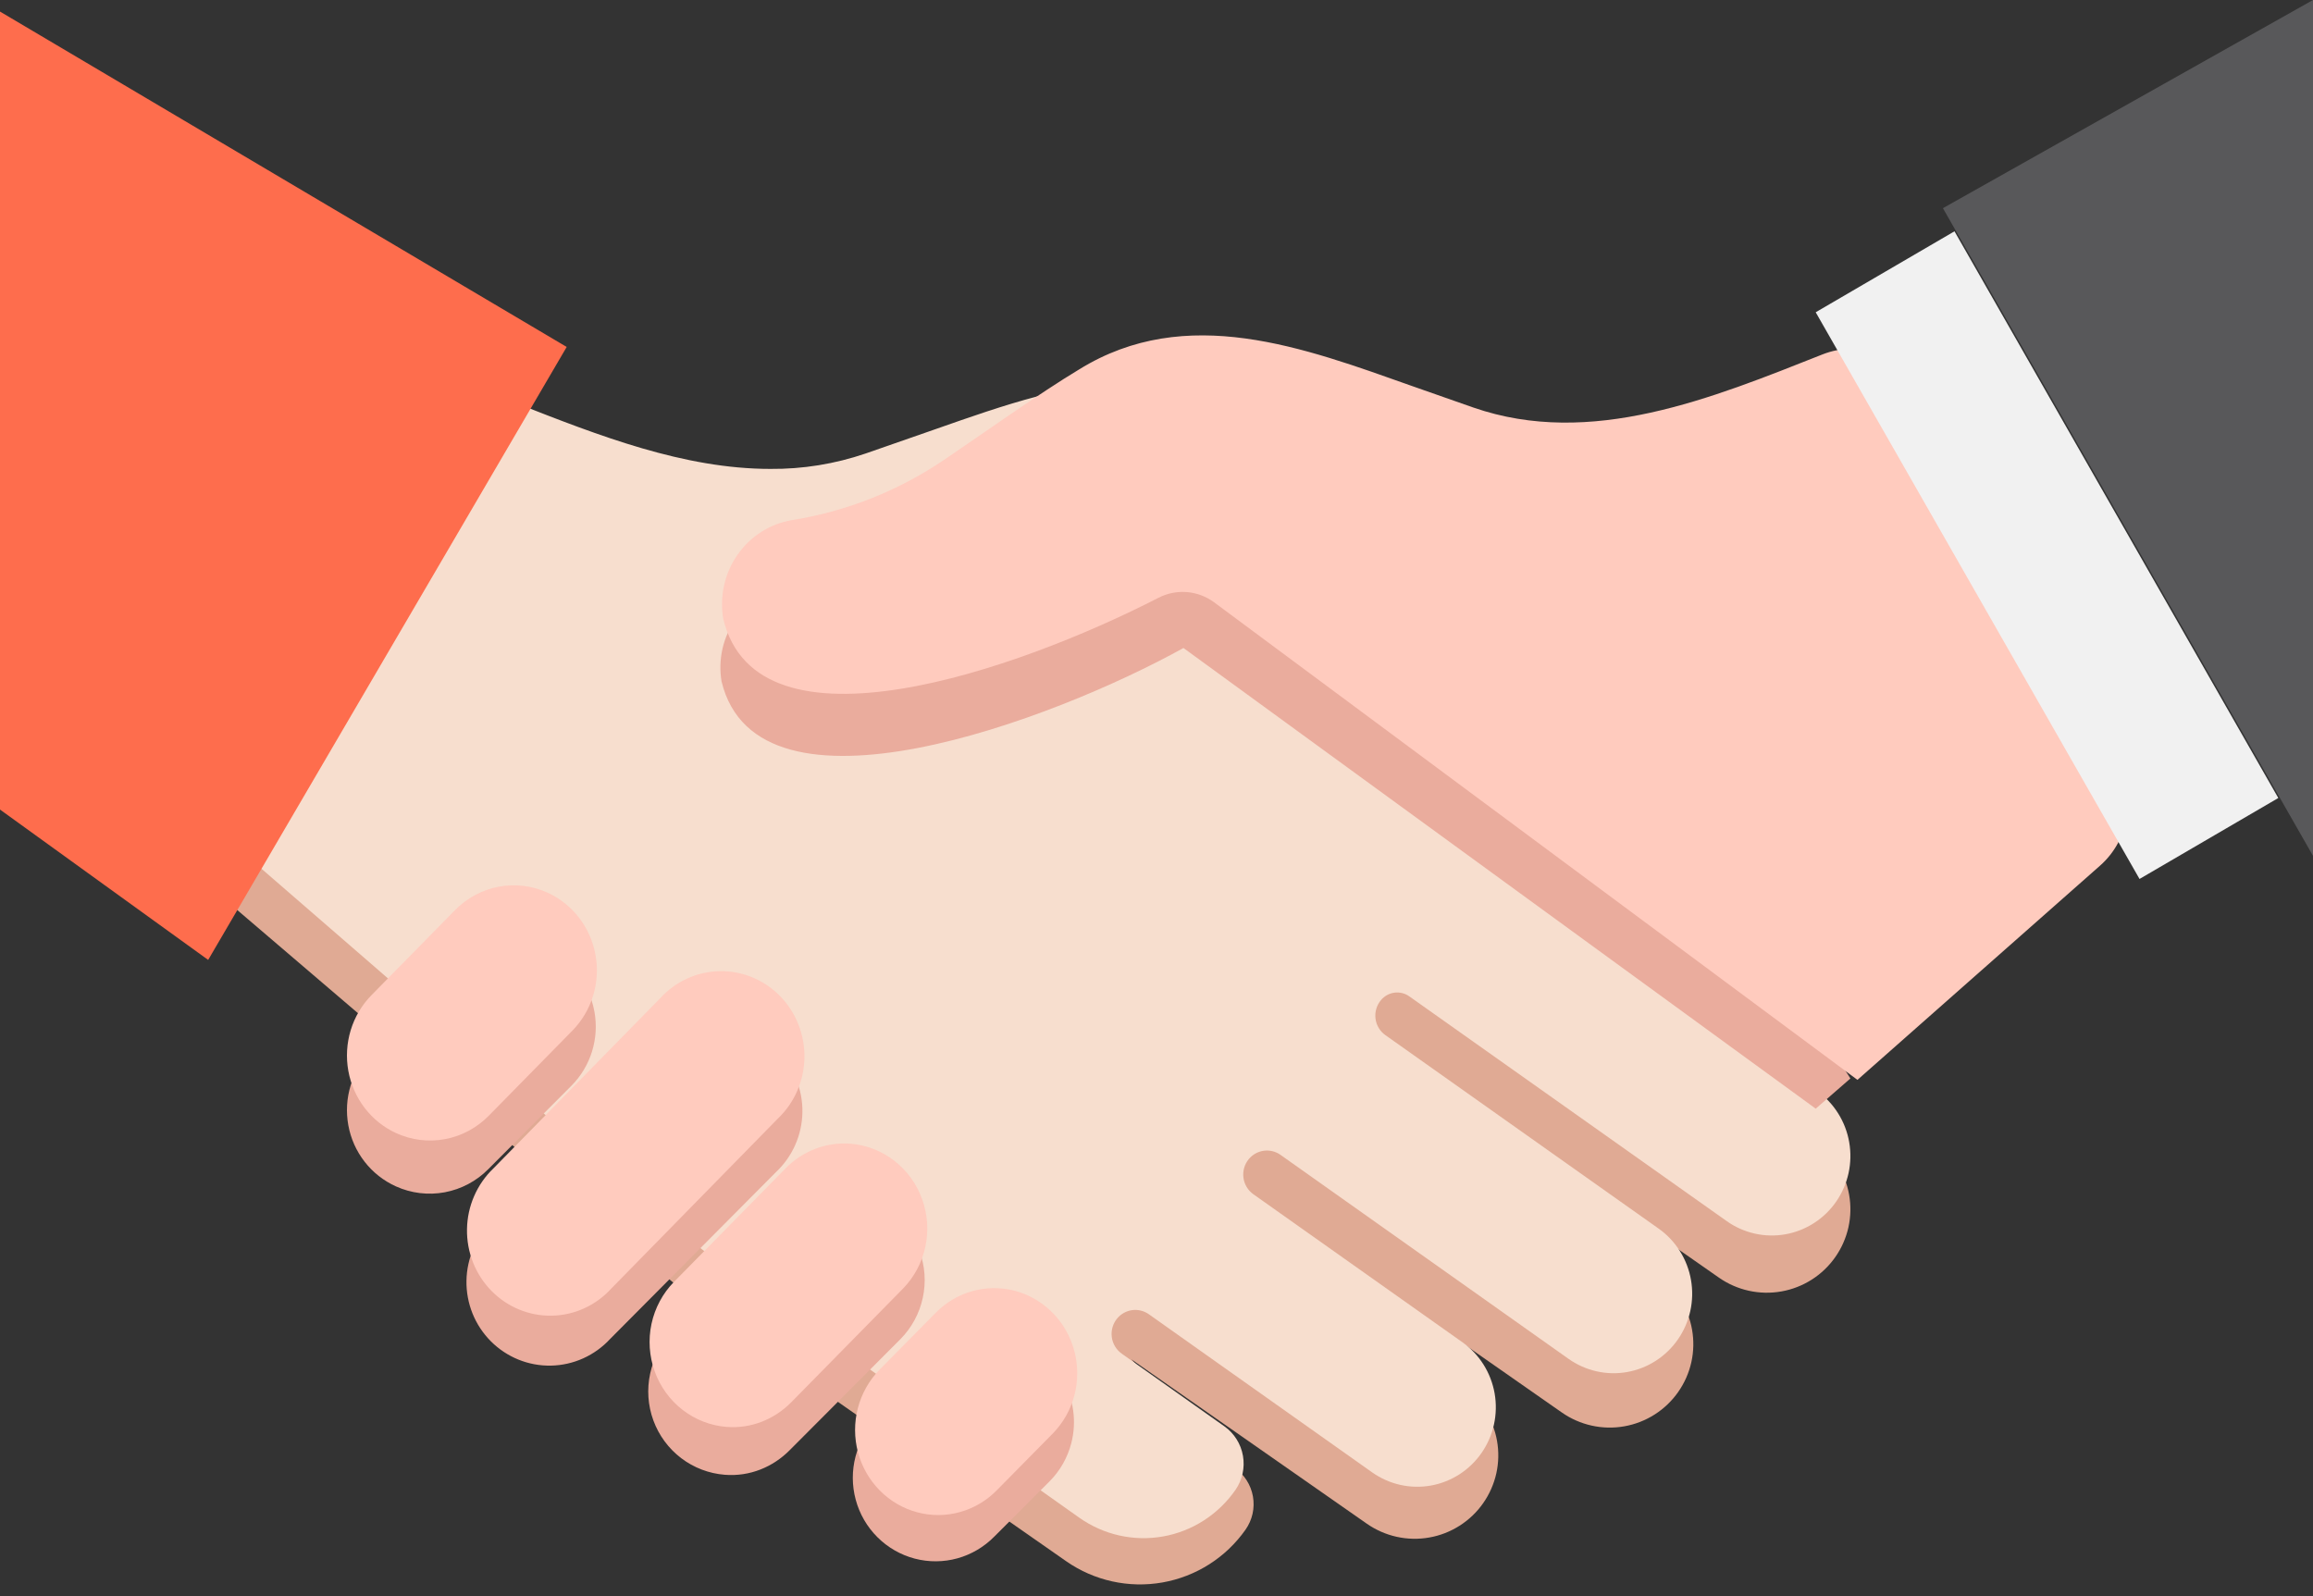 <svg width="100" height="69" viewBox="0 0 100 69" fill="none" xmlns="http://www.w3.org/2000/svg">
<rect x="0" y="0" width="100" height="69" fill="#333333" stroke="none"/>
<path d="M46.096 67.497C47.306 68.341 48.802 68.671 50.256 68.415C51.71 68.159 53.002 67.338 53.849 66.132C53.994 65.925 54.098 65.691 54.153 65.445C54.208 65.198 54.213 64.943 54.169 64.694C54.125 64.445 54.032 64.208 53.896 63.995C53.759 63.782 53.582 63.598 53.374 63.454L48.916 58.769L59.09 65.872C59.479 66.144 59.917 66.337 60.381 66.44C60.845 66.543 61.324 66.554 61.792 66.471C62.26 66.389 62.706 66.215 63.106 65.96C63.507 65.705 63.853 65.374 64.124 64.985C64.396 64.597 64.589 64.159 64.692 63.697C64.794 63.235 64.805 62.757 64.722 62.291C64.64 61.825 64.466 61.379 64.21 60.98C63.955 60.581 63.624 60.235 63.235 59.964L54.569 52.02L67.522 61.065C67.911 61.337 68.349 61.53 68.813 61.633C69.276 61.736 69.756 61.747 70.224 61.664C70.691 61.582 71.138 61.408 71.538 61.153C71.939 60.898 72.284 60.567 72.556 60.178C72.828 59.79 73.021 59.352 73.124 58.89C73.226 58.428 73.237 57.95 73.154 57.484C73.072 57.017 72.898 56.572 72.642 56.173C72.387 55.773 72.056 55.428 71.667 55.157L60.182 45.367L74.313 55.234C74.701 55.506 75.14 55.699 75.604 55.802C76.067 55.905 76.547 55.916 77.014 55.833C77.482 55.751 77.929 55.577 78.329 55.322C78.73 55.067 79.075 54.736 79.347 54.347C79.619 53.959 79.812 53.521 79.915 53.059C80.017 52.597 80.028 52.119 79.945 51.653C79.862 51.186 79.689 50.741 79.433 50.342C79.178 49.943 78.847 49.597 78.458 49.326L17.914 21.5L9.559 34.77C8.621 36.212 8.877 38.166 10.224 39.315L28.987 55.349C29.842 56.08 30.731 56.77 31.654 57.414L46.096 67.497Z" fill="#E0AA94"/>
<path d="M78.55 47.161L51.13 27.156L50.986 26.96L51.115 26.764L51.244 26.634L53.316 27.785C55.64 29.306 60.951 31.554 64.976 31.554C67.73 31.554 69.379 30.511 69.872 28.469C70.022 27.567 69.811 26.641 69.287 25.895C68.764 25.148 67.969 24.643 67.077 24.488C64.642 24.121 62.32 23.206 60.281 21.811L58.935 20.895C57.421 19.862 55.705 18.692 54.439 17.936C52.862 16.969 51.147 16.5 49.191 16.5C46.289 16.5 43.342 17.536 40.493 18.537L37.422 19.607C36.096 20.059 34.706 20.284 33.307 20.272C29.561 20.272 25.895 18.834 22.351 17.445L21.994 17.302C21.264 17.02 20.46 17.003 19.72 17.253C18.979 17.504 18.347 18.007 17.933 18.677L9.521 32.232C9.093 32.907 8.92 33.716 9.035 34.51C9.149 35.304 9.543 36.03 10.145 36.553L29.032 52.928C29.886 53.667 30.784 54.371 31.701 55.019L46.658 65.612C47.18 65.981 47.769 66.244 48.391 66.383C49.014 66.523 49.657 66.537 50.285 66.425C50.912 66.314 51.512 66.078 52.05 65.731C52.587 65.385 53.052 64.935 53.418 64.406C53.712 63.979 53.827 63.452 53.738 62.939C53.648 62.426 53.362 61.97 52.942 61.67L48.495 58.521C48.379 58.439 48.281 58.332 48.207 58.209C48.133 58.087 48.086 57.95 48.067 57.807C48.048 57.664 48.059 57.52 48.098 57.382C48.138 57.243 48.205 57.115 48.296 57.005C48.461 56.805 48.693 56.675 48.948 56.641C49.203 56.607 49.461 56.671 49.672 56.821L59.325 63.656C60.063 64.178 60.976 64.383 61.864 64.225C62.751 64.066 63.54 63.558 64.056 62.811C64.573 62.065 64.775 61.141 64.619 60.244C64.462 59.346 63.96 58.548 63.222 58.026L54.187 51.63C54.07 51.547 53.972 51.441 53.899 51.318C53.825 51.195 53.777 51.058 53.759 50.916C53.74 50.773 53.751 50.628 53.79 50.49C53.83 50.352 53.897 50.224 53.988 50.113C54.153 49.914 54.385 49.784 54.64 49.75C54.895 49.716 55.153 49.78 55.363 49.929L67.814 58.747C68.18 59.006 68.592 59.189 69.028 59.287C69.463 59.385 69.913 59.395 70.353 59.316C70.792 59.238 71.212 59.073 71.588 58.83C71.964 58.588 72.29 58.273 72.546 57.903C72.801 57.533 72.983 57.116 73.079 56.676C73.176 56.235 73.186 55.779 73.108 55.335C73.031 54.891 72.867 54.466 72.627 54.086C72.388 53.705 72.076 53.376 71.711 53.117L59.9 44.755C59.783 44.674 59.684 44.568 59.61 44.445C59.535 44.322 59.487 44.184 59.469 44.041C59.45 43.898 59.462 43.753 59.502 43.615C59.543 43.477 59.611 43.349 59.704 43.239C59.851 43.061 60.059 42.946 60.286 42.916C60.514 42.886 60.744 42.943 60.931 43.077L74.654 52.793C75.019 53.052 75.432 53.235 75.868 53.333C76.303 53.431 76.754 53.44 77.193 53.362C77.632 53.283 78.052 53.118 78.429 52.875C78.805 52.633 79.13 52.318 79.386 51.948C79.642 51.578 79.823 51.161 79.92 50.72C80.016 50.279 80.026 49.824 79.948 49.379C79.871 48.934 79.707 48.51 79.467 48.129C79.228 47.749 78.916 47.419 78.55 47.161Z" fill="#F7DECE"/>
<path d="M46.316 62.394C46.149 63.036 45.822 63.593 45.387 64.033L42.987 66.432C42.547 66.879 41.999 67.203 41.396 67.371C40.793 67.538 40.157 67.543 39.552 67.385C38.941 67.225 38.383 66.905 37.934 66.457C37.485 66.01 37.161 65.451 36.996 64.837C36.83 64.224 36.828 63.577 36.99 62.962C37.153 62.347 37.473 61.786 37.919 61.336L40.319 58.938C40.759 58.49 41.307 58.166 41.91 57.999C42.513 57.832 43.149 57.827 43.754 57.984C44.674 58.228 45.46 58.829 45.94 59.655C46.421 60.482 46.556 61.467 46.316 62.394ZM21.113 50.544L24.706 46.939C25.117 46.526 25.422 46.018 25.595 45.46C25.768 44.902 25.804 44.309 25.699 43.734C25.595 43.159 25.354 42.618 24.996 42.157C24.638 41.697 24.174 41.331 23.645 41.09C22.982 40.79 22.243 40.7 21.528 40.834C20.814 40.967 20.156 41.317 19.643 41.837L16.051 45.441C15.64 45.855 15.335 46.363 15.162 46.921C14.99 47.48 14.954 48.072 15.059 48.647C15.163 49.223 15.405 49.764 15.763 50.224C16.121 50.685 16.585 51.05 17.115 51.29C17.777 51.59 18.515 51.679 19.23 51.546C19.944 51.412 20.601 51.063 21.113 50.544ZM33.553 50.669C33.904 50.338 34.187 49.939 34.382 49.496C34.578 49.053 34.683 48.574 34.691 48.089C34.699 47.604 34.61 47.123 34.429 46.673C34.248 46.224 33.979 45.815 33.639 45.473C33.298 45.13 32.892 44.86 32.445 44.679C31.999 44.498 31.52 44.409 31.039 44.418C30.558 44.427 30.083 44.533 29.643 44.731C29.204 44.929 28.808 45.214 28.48 45.569L21.305 52.788C20.953 53.119 20.671 53.518 20.475 53.961C20.28 54.405 20.175 54.883 20.167 55.368C20.159 55.853 20.248 56.335 20.428 56.784C20.609 57.234 20.878 57.642 21.219 57.985C21.559 58.327 21.965 58.597 22.412 58.779C22.858 58.96 23.337 59.049 23.818 59.04C24.299 59.031 24.774 58.924 25.214 58.726C25.653 58.528 26.049 58.243 26.377 57.888L33.553 50.669ZM38.931 57.893C39.414 57.404 39.749 56.787 39.895 56.112C40.042 55.438 39.993 54.736 39.755 54.089C39.518 53.441 39.101 52.876 38.555 52.46C38.008 52.044 37.355 51.794 36.672 51.741C36.156 51.702 35.638 51.776 35.154 51.959C34.67 52.142 34.231 52.429 33.868 52.8L29.076 57.604C28.591 58.092 28.255 58.711 28.109 59.385C27.962 60.06 28.011 60.763 28.248 61.41C28.486 62.058 28.903 62.623 29.45 63.04C29.997 63.456 30.651 63.705 31.334 63.759C32.422 63.846 33.423 63.419 34.138 62.699L38.931 57.893ZM78.501 47.931L80 46.626L63.476 20.5L34.148 25.28C33.681 25.359 33.235 25.53 32.834 25.783C32.433 26.037 32.086 26.367 31.812 26.755C31.538 27.143 31.342 27.582 31.236 28.047C31.131 28.512 31.117 28.992 31.196 29.462C32.769 35.952 45.544 31.131 51.166 28.015L78.501 47.931Z" fill="#EAAC9D"/>
<path d="M46.457 60.298C46.289 60.953 45.96 61.52 45.523 61.968L43.112 64.412C42.671 64.868 42.12 65.198 41.514 65.368C40.909 65.539 40.27 65.544 39.662 65.383C39.048 65.22 38.487 64.894 38.036 64.438C37.586 63.982 37.261 63.413 37.094 62.788C36.928 62.162 36.926 61.503 37.089 60.877C37.252 60.251 37.574 59.679 38.022 59.221L40.433 56.778C40.874 56.322 41.425 55.992 42.031 55.821C42.636 55.651 43.275 55.646 43.883 55.806C44.806 56.054 45.596 56.666 46.079 57.508C46.561 58.35 46.697 59.354 46.457 60.298ZM21.141 48.227L24.75 44.554C25.162 44.133 25.468 43.616 25.642 43.048C25.816 42.479 25.852 41.876 25.747 41.289C25.642 40.703 25.4 40.152 25.04 39.683C24.681 39.214 24.215 38.841 23.683 38.596C23.017 38.291 22.276 38.2 21.558 38.336C20.84 38.472 20.179 38.828 19.664 39.356L16.056 43.029C15.643 43.45 15.337 43.967 15.163 44.536C14.99 45.105 14.954 45.708 15.059 46.294C15.164 46.88 15.407 47.432 15.767 47.901C16.126 48.37 16.592 48.743 17.124 48.987C17.79 49.292 18.531 49.383 19.249 49.247C19.966 49.111 20.626 48.755 21.141 48.227ZM33.636 48.354C33.989 48.017 34.273 47.611 34.469 47.159C34.665 46.707 34.771 46.22 34.779 45.726C34.787 45.232 34.697 44.741 34.516 44.283C34.334 43.825 34.064 43.409 33.722 43.06C33.38 42.711 32.972 42.436 32.523 42.252C32.075 42.067 31.595 41.977 31.111 41.986C30.627 41.995 30.151 42.103 29.709 42.305C29.267 42.507 28.87 42.797 28.541 43.159L21.333 50.513C20.98 50.85 20.696 51.257 20.5 51.708C20.303 52.16 20.198 52.647 20.19 53.141C20.182 53.635 20.271 54.126 20.453 54.584C20.634 55.042 20.904 55.458 21.247 55.807C21.589 56.156 21.996 56.431 22.445 56.615C22.894 56.8 23.374 56.891 23.858 56.881C24.341 56.872 24.818 56.764 25.259 56.562C25.701 56.361 26.099 56.07 26.428 55.708L33.636 48.354ZM39.038 55.713C39.524 55.216 39.86 54.586 40.007 53.899C40.154 53.212 40.105 52.497 39.866 51.838C39.627 51.178 39.209 50.603 38.66 50.179C38.111 49.755 37.455 49.501 36.769 49.446C36.251 49.406 35.73 49.482 35.244 49.668C34.758 49.855 34.317 50.147 33.952 50.525L29.139 55.419C28.652 55.916 28.315 56.546 28.167 57.233C28.02 57.92 28.069 58.636 28.308 59.296C28.546 59.956 28.965 60.532 29.515 60.956C30.064 61.38 30.721 61.634 31.407 61.689C32.5 61.777 33.506 61.343 34.224 60.609L39.038 55.713ZM90.795 37.423C91.431 36.862 91.846 36.085 91.965 35.235C92.084 34.385 91.898 33.52 91.441 32.8L91.434 32.787L83.11 16.791C82.67 16.074 82 15.534 81.214 15.266C80.429 14.998 79.576 15.016 78.802 15.319C74.02 17.211 68.781 19.384 63.696 17.618L61.059 16.693C56.382 15.037 51.297 13.097 46.654 15.972C44.985 16.975 42.481 18.751 40.865 19.848C38.868 21.21 36.605 22.111 34.233 22.487C33.764 22.566 33.315 22.74 32.911 22.997C32.508 23.255 32.158 23.591 31.883 23.987C31.607 24.383 31.411 24.831 31.306 25.305C31.2 25.779 31.187 26.269 31.268 26.748C32.74 32.91 43.993 28.975 50.087 25.843C50.467 25.648 50.893 25.563 51.317 25.598C51.741 25.633 52.148 25.787 52.493 26.041L80.305 46.686L90.795 37.423Z" fill="#FFCBBE"/>
<path d="M9 41.5L24.5 15L0 0.5V35L9 41.5Z" fill="#FE6D4D"/>
<path d="M84 9L100 37V0L84 9Z" fill="#58585A"/>
<path d="M78.5 13.5L84.5 10L98.5 34.5L92.5 38L78.5 13.5Z" fill="#F1F1F1"/>
</svg>
